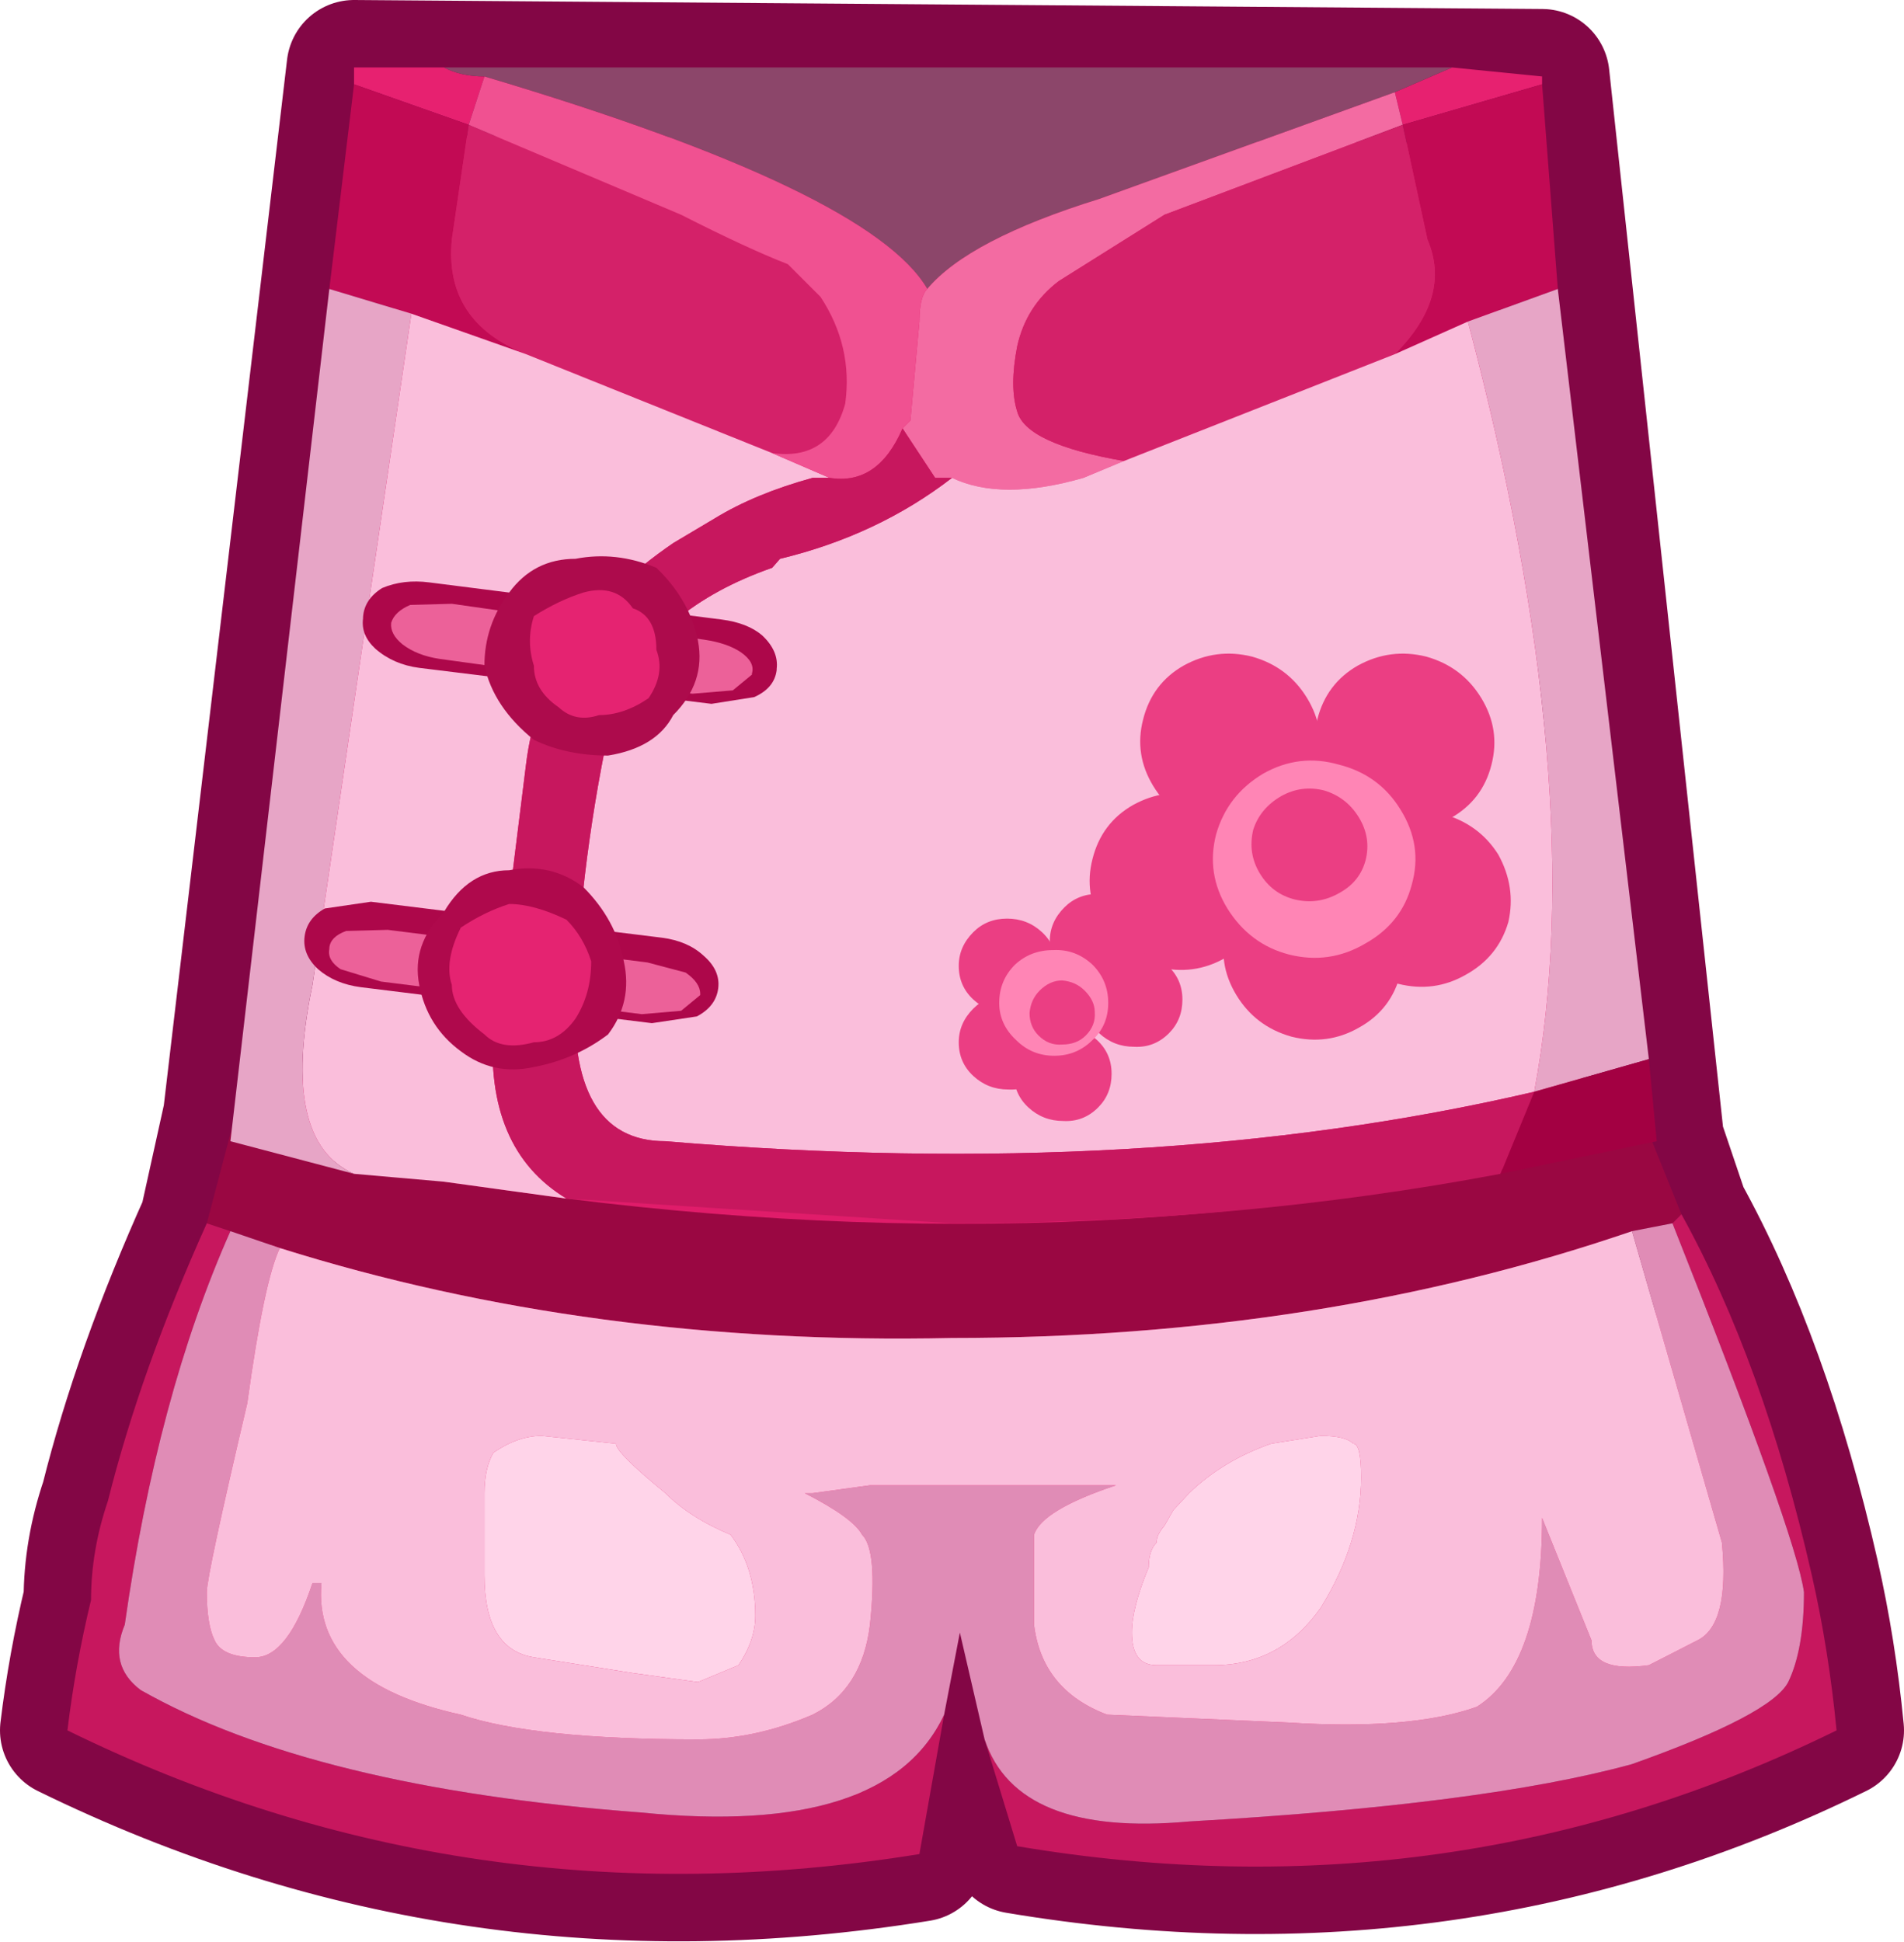 <?xml version="1.0" encoding="UTF-8" standalone="no"?>
<svg xmlns:xlink="http://www.w3.org/1999/xlink" height="86.35px" width="84.7px" xmlns="http://www.w3.org/2000/svg">
  <g transform="matrix(1.0, 0.0, 0.0, 1.0, -7.2, -13.3)">
    <path d="M87.8 83.35 Q88.55 86.65 88.9 90.25 71.8 98.65 52.45 95.4 L49.9 85.9 48.1 95.75 Q28.05 99.0 10.2 90.25 10.55 87.35 11.25 84.45 11.25 82.25 12.0 80.05 13.45 74.25 16.4 67.7 L17.45 62.95 22.95 16.3 75.8 16.7 80.9 64.05 82.0 67.3 Q85.65 73.9 87.8 83.35" fill="#e01c6a" fill-rule="evenodd" stroke="none"/>
    <path d="M87.8 83.35 Q88.55 86.65 88.9 90.25 71.8 98.65 52.45 95.4 L49.9 85.9 48.1 95.75 Q28.05 99.0 10.2 90.25 10.55 87.35 11.25 84.45 11.25 82.25 12.0 80.05 13.45 74.25 16.4 67.7 L17.45 62.95 22.95 16.3 75.8 16.7 80.9 64.05 82.0 67.3 Q85.65 73.9 87.8 83.35 Z" fill="none" stroke="#830645" stroke-linecap="round" stroke-linejoin="round" stroke-width="6.0"/>
    <path d="M81.6 67.7 L79.8 68.05 Q65.95 72.8 49.55 72.8 33.5 73.15 19.65 68.8 L17.45 68.05 16.4 67.7 17.85 62.2 17.45 64.05 26.95 65.85 29.85 66.25 32.4 66.6 Q58.3 69.85 80.55 63.7 L82.0 67.3 81.6 67.7" fill="#9a0742" fill-rule="evenodd" stroke="none"/>
    <path d="M51.0 90.65 Q52.45 95.0 60.1 94.3 73.25 93.55 79.8 91.75 86.0 89.55 86.75 88.1 87.45 86.65 87.45 84.1 87.1 81.55 81.6 67.7 L82.0 67.3 Q85.65 73.9 87.8 83.35 88.55 86.65 88.9 90.25 71.8 98.65 52.45 95.4 L51.0 90.65 M17.45 68.05 Q14.2 75.35 12.75 85.55 12.0 87.35 13.45 88.45 21.1 92.8 35.7 93.9 46.65 95.0 49.2 89.55 L48.1 95.75 Q28.05 99.0 10.2 90.25 10.55 87.35 11.25 84.45 11.25 82.25 12.0 80.05 13.45 74.25 16.4 67.7 L17.45 68.05" fill="#c7175e" fill-rule="evenodd" stroke="none"/>
    <path d="M81.6 67.7 Q87.1 81.55 87.45 84.1 87.45 86.65 86.75 88.1 86.0 89.55 79.8 91.75 73.25 93.55 60.1 94.3 52.45 95.0 51.0 90.65 L49.9 85.9 49.2 89.55 Q46.65 95.0 35.7 93.9 21.1 92.8 13.45 88.45 12.0 87.35 12.75 85.55 14.2 75.35 17.45 68.05 L19.65 68.8 Q18.95 70.25 18.2 75.7 16.4 83.35 16.4 84.1 16.4 85.55 16.75 86.25 17.1 87.0 18.55 87.0 20.0 87.0 21.1 83.7 L21.5 83.7 Q21.1 88.1 27.7 89.55 30.95 90.65 38.25 90.65 40.8 90.65 43.35 89.55 45.55 88.45 45.9 85.55 46.25 82.25 45.55 81.55 45.15 80.8 43.0 79.7 L43.35 79.7 45.9 79.35 56.85 79.35 Q53.55 80.45 53.2 81.55 L53.2 85.55 Q53.55 88.45 56.45 89.55 L64.5 89.9 Q69.95 90.25 72.9 89.2 75.8 87.35 75.8 80.8 L78.0 86.25 Q78.0 87.7 80.55 87.35 L82.7 86.25 Q84.15 85.55 83.8 81.9 L79.8 68.05 81.6 67.7" fill="#e08cb6" fill-rule="evenodd" stroke="none"/>
    <path d="M79.8 68.05 L83.8 81.9 Q84.15 85.55 82.7 86.25 L80.55 87.35 Q78.0 87.7 78.0 86.25 L75.8 80.8 Q75.8 87.35 72.9 89.2 69.95 90.25 64.5 89.9 L56.45 89.55 Q53.55 88.45 53.2 85.55 L53.2 81.55 Q53.55 80.45 56.85 79.35 L45.9 79.35 43.35 79.7 43.0 79.7 Q45.15 80.8 45.55 81.55 46.25 82.25 45.9 85.55 45.55 88.45 43.35 89.55 40.8 90.65 38.25 90.65 30.95 90.65 27.7 89.55 21.1 88.1 21.5 83.7 L21.1 83.7 Q20.0 87.0 18.55 87.0 17.1 87.0 16.75 86.25 16.4 85.55 16.4 84.1 16.4 83.35 18.2 75.7 18.95 70.25 19.65 68.8 33.5 73.15 49.55 72.8 65.95 72.8 79.8 68.05 M31.3 77.15 Q30.25 77.15 29.15 77.9 28.75 78.6 28.75 79.7 L28.75 81.9 28.75 82.6 28.75 83.35 Q28.75 86.65 30.95 87.0 L35.35 87.7 38.25 88.1 40.05 87.35 Q40.8 86.25 40.8 85.15 40.8 83.0 39.7 81.55 37.9 80.8 36.8 79.7 34.6 77.9 34.6 77.5 L31.3 77.15 M58.65 81.9 Q58.3 82.25 58.3 83.0 57.55 84.8 57.55 85.9 57.55 87.35 58.65 87.35 L61.2 87.35 Q64.15 87.35 65.95 84.8 67.75 81.9 67.75 79.0 67.75 77.5 67.4 77.5 67.05 77.15 65.95 77.15 L63.75 77.5 Q61.6 78.25 60.1 79.7 L59.4 80.45 59.0 81.15 Q58.65 81.55 58.65 81.9" fill="#fabedb" fill-rule="evenodd" stroke="none"/>
    <path d="M63.75 48.0 L63.75 47.65 Q63.75 47.3 64.15 46.9 L65.2 47.3 65.6 47.3 65.6 48.0 Q65.6 48.35 64.5 48.35 L64.15 48.35 63.75 48.0" fill="#ecabcc" fill-rule="evenodd" stroke="none"/>
    <path d="M58.65 81.9 Q58.65 81.55 59.0 81.15 L59.4 80.45 60.1 79.7 Q61.6 78.25 63.75 77.5 L65.95 77.15 Q67.05 77.15 67.4 77.5 67.75 77.5 67.75 79.0 67.75 81.9 65.95 84.8 64.15 87.35 61.2 87.35 L58.65 87.35 Q57.55 87.35 57.55 85.9 57.55 84.8 58.3 83.0 58.3 82.25 58.65 81.9 M31.3 77.15 L34.6 77.5 Q34.6 77.9 36.8 79.7 37.9 80.8 39.7 81.55 40.8 83.0 40.8 85.15 40.8 86.25 40.05 87.35 L38.25 88.1 35.35 87.7 30.95 87.0 Q28.75 86.65 28.75 83.35 L28.75 82.6 28.75 81.9 28.75 79.7 Q28.75 78.6 29.15 77.9 30.25 77.15 31.3 77.15" fill="#ffd4e9" fill-rule="evenodd" stroke="none"/>
    <path d="M71.8 16.3 L75.8 16.7 75.8 17.05 69.6 18.85 69.25 17.4 71.8 16.3 M22.95 17.05 L22.95 16.3 26.95 16.3 Q27.7 16.7 28.75 16.7 L28.05 18.85 22.95 17.05" fill="#e72170" fill-rule="evenodd" stroke="none"/>
    <path d="M71.8 16.3 L69.25 17.4 56.1 22.15 Q50.3 23.95 48.45 26.15 45.9 21.8 28.75 16.7 27.7 16.7 26.95 16.3 L71.8 16.3" fill="#8c466a" fill-rule="evenodd" stroke="none"/>
    <path d="M69.25 17.4 L69.6 18.85 59.0 22.85 54.3 25.8 Q52.85 26.9 52.45 28.7 52.1 30.5 52.45 31.6 52.85 33.05 57.2 33.8 L55.4 34.55 Q51.75 35.6 49.55 34.55 L48.8 34.55 47.35 32.35 47.7 32.0 48.1 27.6 Q48.1 26.5 48.45 26.15 50.3 23.95 56.1 22.15 L69.25 17.4" fill="#f36ba2" fill-rule="evenodd" stroke="none"/>
    <path d="M69.6 18.85 L75.8 17.05 76.5 26.15 72.5 27.6 69.25 29.05 Q71.8 26.5 70.7 23.95 L69.6 18.85 M21.85 26.15 L22.95 17.05 28.05 18.85 27.3 23.95 Q26.95 27.6 30.6 29.05 L25.5 27.25 21.85 26.15" fill="#c20a54" fill-rule="evenodd" stroke="none"/>
    <path d="M69.6 18.85 L70.7 23.95 Q71.8 26.5 69.25 29.05 L57.2 33.8 Q52.85 33.05 52.45 31.6 52.1 30.5 52.45 28.7 52.85 26.9 54.3 25.8 L59.0 22.85 69.6 18.85 M28.05 18.85 L37.5 22.85 Q40.45 24.35 42.25 25.05 L43.7 26.5 Q45.15 28.7 44.8 31.25 44.1 33.8 41.55 33.45 L30.6 29.05 Q26.95 27.6 27.3 23.95 L28.05 18.85" fill="#d42169" fill-rule="evenodd" stroke="none"/>
    <path d="M32.4 66.6 L29.85 66.25 26.95 65.85 22.95 65.5 Q19.65 64.05 21.1 57.1 L25.5 27.25 30.6 29.05 41.55 33.45 44.1 34.55 43.35 34.55 Q40.8 35.25 39.0 36.35 L37.15 37.45 Q31.3 41.45 30.6 47.3 L29.15 58.95 Q28.75 64.4 32.4 66.6 M69.25 29.05 L72.5 27.6 Q78.0 48.35 75.45 61.85 58.3 65.85 36.8 64.05 32.4 64.05 32.8 57.1 33.15 50.55 34.6 44.35 36.4 40.35 41.55 38.55 L41.9 38.15 Q46.25 37.1 49.55 34.55 51.75 35.6 55.4 34.55 L57.2 33.8 69.25 29.05" fill="#fabedb" fill-rule="evenodd" stroke="none"/>
    <path d="M48.45 26.15 Q48.1 26.5 48.1 27.6 L47.7 32.0 47.35 32.35 Q46.25 34.9 44.1 34.55 L41.55 33.45 Q44.1 33.8 44.8 31.25 45.15 28.7 43.7 26.5 L42.25 25.05 Q40.45 24.35 37.5 22.85 L28.05 18.85 28.75 16.7 Q45.9 21.8 48.45 26.15" fill="#f05191" fill-rule="evenodd" stroke="none"/>
    <path d="M73.95 65.5 Q62.3 67.7 49.55 67.7 L32.4 66.6 Q28.75 64.4 29.15 58.95 L30.6 47.3 Q31.3 41.45 37.15 37.45 L39.0 36.35 Q40.8 35.25 43.35 34.55 L44.1 34.55 Q46.25 34.9 47.35 32.35 L48.8 34.55 49.55 34.55 Q46.25 37.1 41.9 38.15 L41.55 38.55 Q36.4 40.35 34.6 44.35 33.15 50.55 32.8 57.1 32.4 64.05 36.8 64.05 58.3 65.85 75.45 61.85 L73.95 65.5" fill="#c7175e" fill-rule="evenodd" stroke="none"/>
    <path d="M76.5 26.15 L80.55 60.4 75.45 61.85 Q78.0 48.35 72.5 27.6 L76.5 26.15 M22.95 65.5 L17.45 64.05 21.85 26.15 25.5 27.25 21.1 57.1 Q19.65 64.05 22.95 65.5" fill="#e7a5c6" fill-rule="evenodd" stroke="none"/>
    <path d="M80.55 60.4 L80.9 64.05 73.95 65.5 75.45 61.85 80.55 60.4" fill="#a30042" fill-rule="evenodd" stroke="none"/>
    <path d="M41.75 43.05 L41.75 43.1 Q41.65 43.9 40.75 44.3 L38.85 44.6 25.85 43.0 Q24.7 42.85 23.9 42.15 23.25 41.55 23.35 40.8 L23.35 40.75 Q23.4 39.95 24.2 39.45 25.15 39.05 26.3 39.2 L39.3 40.85 Q40.45 41.0 41.1 41.55 41.85 42.25 41.75 43.05" fill="#ad074a" fill-rule="evenodd" stroke="none"/>
    <path d="M40.65 43.25 L40.65 43.3 39.8 44.0 38.0 44.15 26.75 42.6 Q25.75 42.45 25.1 41.95 24.55 41.5 24.6 41.0 24.75 40.5 25.45 40.2 L27.3 40.15 38.55 41.75 Q39.55 41.9 40.15 42.3 40.8 42.75 40.65 43.25" fill="#ec6199" fill-rule="evenodd" stroke="none"/>
    <path d="M38.25 41.8 Q38.6 43.65 37.15 45.1 36.4 46.55 34.25 46.9 32.4 46.9 30.95 46.2 29.15 44.75 28.75 42.9 28.75 41.1 29.85 39.65 30.95 38.15 32.8 38.15 34.6 37.8 36.4 38.55 37.9 40.0 38.25 41.8" fill="#ad0b4c" fill-rule="evenodd" stroke="none"/>
    <path d="M36.4 42.2 Q36.8 43.25 36.05 44.35 34.95 45.1 33.85 45.1 32.8 45.45 32.05 44.75 30.95 44.0 30.95 42.9 30.6 41.8 30.95 40.7 32.05 40.0 33.15 39.65 34.6 39.25 35.35 40.35 36.4 40.7 36.4 42.2" fill="#e52371" fill-rule="evenodd" stroke="none"/>
    <path d="M21.65 53.7 L23.7 53.4 36.65 55.0 Q37.8 55.15 38.5 55.8 39.25 56.45 39.15 57.25 39.05 58.05 38.2 58.5 L36.2 58.8 23.25 57.2 Q22.1 57.05 21.35 56.4 20.65 55.75 20.75 54.95 20.85 54.15 21.65 53.7" fill="#ad074a" fill-rule="evenodd" stroke="none"/>
    <path d="M36.0 56.1 L37.7 56.55 Q38.35 57.0 38.35 57.5 L38.35 57.55 37.5 58.25 35.75 58.4 24.15 56.95 22.35 56.4 Q21.75 56.0 21.85 55.5 L21.85 55.45 Q21.9 54.95 22.6 54.7 L24.45 54.65 36.0 56.1" fill="#ec6199" fill-rule="evenodd" stroke="none"/>
    <path d="M34.95 56.05 Q35.35 57.85 34.25 59.3 32.8 60.4 30.95 60.75 29.15 61.15 27.7 60.05 26.2 58.95 25.85 57.1 25.5 55.3 26.95 53.85 28.05 52.0 29.85 52.0 31.7 51.65 33.15 52.75 34.6 54.2 34.95 56.05" fill="#af094c" fill-rule="evenodd" stroke="none"/>
    <path d="M32.4 54.2 Q33.15 54.95 33.5 56.05 33.5 57.5 32.8 58.6 32.05 59.65 30.95 59.65 29.5 60.05 28.75 59.3 27.3 58.2 27.3 57.1 26.95 56.05 27.7 54.55 28.75 53.85 29.85 53.5 30.95 53.5 32.4 54.2" fill="#e52371" fill-rule="evenodd" stroke="none"/>
    <path d="M66.25 48.25 Q65.4 46.85 65.8 45.3 66.2 43.7 67.6 42.9 69.05 42.1 70.65 42.5 72.25 42.95 73.1 44.35 73.95 45.75 73.55 47.3 73.15 48.9 71.7 49.7 70.3 50.5 68.7 50.1 67.1 49.65 66.25 48.25" fill="#eb3e83" fill-rule="evenodd" stroke="none"/>
    <path d="M71.4 49.5 Q73.0 49.95 73.85 51.3 74.65 52.75 74.3 54.3 73.85 55.85 72.4 56.65 71.0 57.45 69.4 57.05 67.8 56.65 67.0 55.25 66.15 53.85 66.5 52.25 66.95 50.65 68.4 49.9 69.85 49.05 71.4 49.5" fill="#eb3e83" fill-rule="evenodd" stroke="none"/>
    <path d="M62.2 57.55 Q61.35 56.15 61.75 54.6 62.15 53.0 63.55 52.2 65.0 51.4 66.6 51.8 68.2 52.25 69.05 53.65 69.9 55.05 69.5 56.6 69.1 58.2 67.65 59.0 66.25 59.8 64.65 59.4 63.05 58.95 62.2 57.55" fill="#eb3e83" fill-rule="evenodd" stroke="none"/>
    <path d="M56.25 54.45 Q55.4 53.05 55.8 51.5 56.2 49.9 57.6 49.1 59.05 48.3 60.65 48.7 62.25 49.15 63.1 50.55 63.95 51.95 63.55 53.5 63.15 55.1 61.7 55.9 60.3 56.7 58.7 56.3 57.1 55.85 56.25 54.45" fill="#eb3e83" fill-rule="evenodd" stroke="none"/>
    <path d="M58.5 48.25 Q57.65 46.85 58.05 45.3 58.45 43.7 59.85 42.9 61.3 42.1 62.9 42.5 64.5 42.95 65.35 44.35 66.2 45.75 65.8 47.3 65.4 48.9 63.95 49.7 62.55 50.5 60.95 50.1 59.35 49.65 58.5 48.25" fill="#eb3e83" fill-rule="evenodd" stroke="none"/>
    <path d="M67.95 55.25 Q66.35 56.2 64.55 55.75 62.8 55.3 61.8 53.7 60.85 52.15 61.3 50.4 61.8 48.65 63.4 47.7 65.0 46.8 66.75 47.3 68.55 47.75 69.5 49.3 70.5 50.9 70.0 52.65 69.55 54.35 67.95 55.25" fill="#ff85b5" fill-rule="evenodd" stroke="none"/>
    <path d="M66.8 53.0 Q65.85 53.55 64.8 53.3 63.8 53.05 63.25 52.15 62.7 51.25 62.95 50.2 63.25 49.25 64.2 48.7 65.1 48.2 66.1 48.45 67.1 48.75 67.65 49.65 68.2 50.55 67.95 51.55 67.7 52.5 66.8 53.0" fill="#eb3e83" fill-rule="evenodd" stroke="none"/>
    <path d="M54.55 56.65 Q53.9 56.05 53.9 55.15 53.9 54.3 54.55 53.65 55.15 53.05 56.05 53.05 56.95 53.05 57.6 53.65 58.25 54.25 58.25 55.15 58.25 56.05 57.65 56.65 57.0 57.3 56.1 57.25 55.2 57.25 54.55 56.65" fill="#eb3e83" fill-rule="evenodd" stroke="none"/>
    <path d="M56.1 59.25 Q55.45 58.65 55.45 57.75 55.45 56.9 56.1 56.25 56.7 55.65 57.6 55.65 58.5 55.65 59.15 56.25 59.8 56.85 59.8 57.75 59.8 58.65 59.2 59.25 58.55 59.9 57.65 59.85 56.75 59.85 56.1 59.25" fill="#eb3e83" fill-rule="evenodd" stroke="none"/>
    <path d="M52.95 62.55 Q52.3 61.95 52.3 61.05 52.3 60.2 52.95 59.55 53.55 58.95 54.45 58.95 55.35 58.95 56.0 59.55 56.65 60.15 56.65 61.05 56.65 61.95 56.05 62.55 55.4 63.2 54.5 63.15 53.6 63.15 52.95 62.55" fill="#eb3e83" fill-rule="evenodd" stroke="none"/>
    <path d="M50.5 61.15 Q49.85 60.55 49.85 59.65 49.85 58.8 50.5 58.15 51.1 57.55 52.0 57.55 52.9 57.55 53.55 58.15 54.2 58.75 54.2 59.65 54.2 60.55 53.6 61.15 52.95 61.8 52.05 61.75 51.15 61.75 50.5 61.15" fill="#eb3e83" fill-rule="evenodd" stroke="none"/>
    <path d="M50.5 57.75 Q49.85 57.15 49.85 56.25 49.85 55.4 50.5 54.75 51.1 54.15 52.0 54.15 52.9 54.15 53.55 54.75 54.2 55.35 54.2 56.25 54.2 57.15 53.6 57.75 52.95 58.4 52.05 58.35 51.15 58.35 50.5 57.75" fill="#eb3e83" fill-rule="evenodd" stroke="none"/>
    <path d="M55.8 59.55 Q55.1 60.25 54.1 60.25 53.1 60.25 52.4 59.55 51.65 58.85 51.65 57.9 51.65 56.9 52.35 56.2 53.05 55.55 54.05 55.55 55.05 55.5 55.8 56.2 56.5 56.9 56.5 57.9 56.5 58.9 55.8 59.55" fill="#ff85b5" fill-rule="evenodd" stroke="none"/>
    <path d="M55.5 59.35 Q55.1 59.75 54.45 59.75 53.85 59.8 53.4 59.35 53.0 58.95 53.0 58.35 53.05 57.75 53.45 57.35 53.9 56.9 54.45 56.9 55.05 56.95 55.45 57.35 55.9 57.8 55.9 58.3 55.95 58.9 55.5 59.35" fill="#eb3e83" fill-rule="evenodd" stroke="none"/>
  </g>
</svg>
